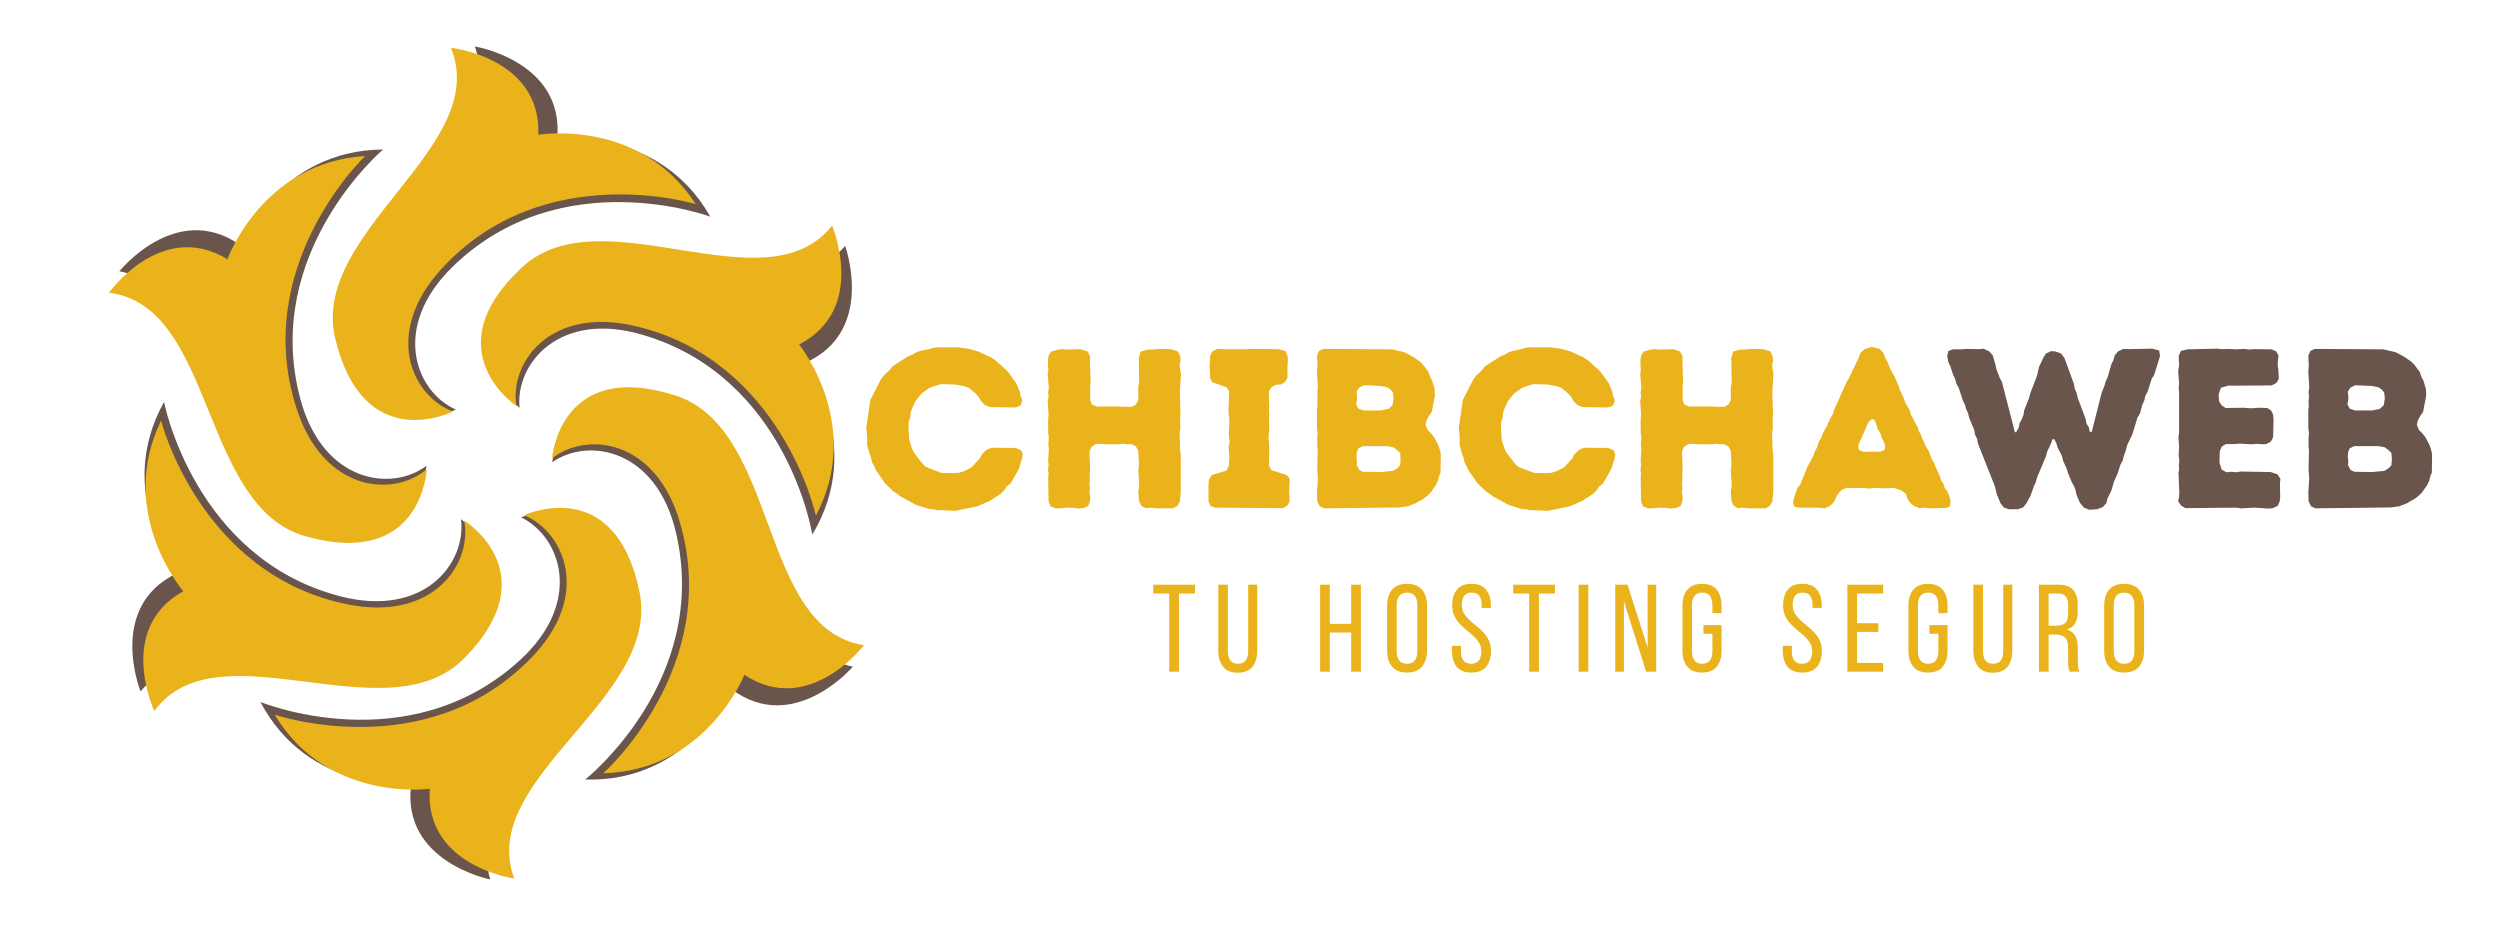 <svg xmlns="http://www.w3.org/2000/svg" xmlns:xlink="http://www.w3.org/1999/xlink" width="1080" zoomAndPan="magnify" viewBox="0 0 810 300" height="400" preserveAspectRatio="xMidYMid meet" version="1.2"><defs><clipPath id="80fc6b23b5"><path d="M 110 15.055 L 231 15.055 L 231 135 L 110 135 Z M 110 15.055 "/></clipPath><clipPath id="df185a4a9d"><path d="M 88 164 L 208 164 L 208 285 L 88 285 Z M 88 164 "/></clipPath><clipPath id="e2c35e3280"><path d="M 15 23.059 L 284.859 7.477 L 300.441 277.336 L 30.582 292.918 Z M 15 23.059 "/></clipPath><clipPath id="96d46315ec"><path d="M 15 23.059 L 284.859 7.477 L 300.441 277.336 L 30.582 292.918 Z M 15 23.059 "/></clipPath><clipPath id="15e99a3415"><path d="M 178 125 L 280 125 L 280 251 L 178 251 Z M 178 125 "/></clipPath><clipPath id="69c4e391e9"><path d="M 15 23.059 L 284.859 7.477 L 300.441 277.336 L 30.582 292.918 Z M 15 23.059 "/></clipPath><clipPath id="145717ee0d"><path d="M 15 23.059 L 284.859 7.477 L 300.441 277.336 L 30.582 292.918 Z M 15 23.059 "/></clipPath><clipPath id="facc27c34b"><path d="M 155 73 L 273 73 L 273 168 L 155 168 Z M 155 73 "/></clipPath><clipPath id="b096117d5c"><path d="M 15 23.059 L 284.859 7.477 L 300.441 277.336 L 30.582 292.918 Z M 15 23.059 "/></clipPath><clipPath id="4d3e1481d8"><path d="M 15 23.059 L 284.859 7.477 L 300.441 277.336 L 30.582 292.918 Z M 15 23.059 "/></clipPath><clipPath id="e7feb5915a"><path d="M 107 15 L 226 15 L 226 137 L 107 137 Z M 107 15 "/></clipPath><clipPath id="21977d0414"><path d="M 15 23.059 L 284.859 7.477 L 300.441 277.336 L 30.582 292.918 Z M 15 23.059 "/></clipPath><clipPath id="49f28cf9b8"><path d="M 15 23.059 L 284.859 7.477 L 300.441 277.336 L 30.582 292.918 Z M 15 23.059 "/></clipPath><clipPath id="7afc9cf794"><path d="M 35 50 L 139 50 L 139 176 L 35 176 Z M 35 50 "/></clipPath><clipPath id="ccf0163f1b"><path d="M 15 23.059 L 284.859 7.477 L 300.441 277.336 L 30.582 292.918 Z M 15 23.059 "/></clipPath><clipPath id="200577470a"><path d="M 15 23.059 L 284.859 7.477 L 300.441 277.336 L 30.582 292.918 Z M 15 23.059 "/></clipPath><clipPath id="e5aad1026f"><path d="M 46 136 L 163 136 L 163 231 L 46 231 Z M 46 136 "/></clipPath><clipPath id="b3700bce95"><path d="M 15 23.059 L 284.859 7.477 L 300.441 277.336 L 30.582 292.918 Z M 15 23.059 "/></clipPath><clipPath id="ae62006798"><path d="M 15 23.059 L 284.859 7.477 L 300.441 277.336 L 30.582 292.918 Z M 15 23.059 "/></clipPath></defs><g id="80b81332a0"><path style=" stroke:none;fill-rule:evenodd;fill:#69554c;fill-opacity:1;" d="M 84.391 227.453 C 84.391 227.453 132.121 246.973 168.27 214.055 C 189.207 195.07 181.734 173.863 168.809 167.602 C 168.809 167.602 198.902 155.621 204.691 194.398 C 209.941 229.605 148.547 251.688 158.844 284.941 C 158.844 284.941 130.031 279.289 133.195 254.312 C 133.129 254.379 99.871 257.004 84.391 227.453 Z M 84.391 227.453 "/><path style=" stroke:none;fill-rule:evenodd;fill:#69554c;fill-opacity:1;" d="M 189.609 252.562 C 189.609 252.562 230.004 220.586 219.098 172.922 C 212.836 145.453 190.688 141.551 178.906 149.762 C 178.906 149.762 183.215 117.652 219.84 131.656 C 253.16 144.379 242.254 208.668 276.32 216.008 C 276.32 216.008 257.199 238.355 237.07 223.344 C 237.07 223.344 223.07 253.641 189.609 252.562 Z M 189.609 252.562 "/><path style=" stroke:none;fill-rule:evenodd;fill:#69554c;fill-opacity:1;" d="M 263.191 173.191 C 263.191 173.191 255.113 122.297 208.258 108.496 C 181.195 100.484 166.926 117.855 168.336 132.125 C 168.336 132.125 142.488 112.535 172.645 87.492 C 199.977 64.738 250.738 105.734 273.828 79.684 C 273.828 79.684 283.859 107.285 260.973 117.516 C 260.973 117.586 280.492 144.578 263.191 173.191 Z M 263.191 173.191 "/><g clip-rule="nonzero" clip-path="url(#80fc6b23b5)"><path style=" stroke:none;fill-rule:evenodd;fill:#69554c;fill-opacity:1;" d="M 230.137 70.191 C 230.137 70.191 181.801 52.285 146.797 86.281 C 126.531 105.938 134.609 126.941 147.738 132.73 C 147.738 132.73 118.051 145.656 111.047 107.082 C 104.586 72.008 165.242 47.977 153.863 15.055 C 153.863 15.055 182.879 19.836 180.523 44.812 C 180.457 44.812 213.645 41.109 230.137 70.191 Z M 230.137 70.191 "/></g><path style=" stroke:none;fill-rule:evenodd;fill:#69554c;fill-opacity:1;" d="M 124.109 48.445 C 124.109 48.445 84.793 81.77 97.246 129.027 C 104.449 156.293 126.734 159.523 138.18 150.906 C 138.18 150.906 134.879 183.156 97.785 170.363 C 64.125 158.785 72.879 94.09 38.68 87.895 C 38.68 87.895 56.988 65.008 77.656 79.277 C 77.59 79.277 90.648 48.582 124.109 48.445 Z M 124.109 48.445 "/><path style=" stroke:none;fill-rule:evenodd;fill:#69554c;fill-opacity:1;" d="M 53.152 130.242 C 53.152 130.242 62.914 180.867 110.172 193.184 C 137.504 200.254 151.172 182.414 149.352 168.211 C 149.352 168.211 175.809 186.855 146.527 212.977 C 119.867 236.539 67.828 197.156 45.547 224.02 C 45.547 224.02 34.57 196.754 57.125 185.848 C 57.191 185.781 36.859 159.391 53.152 130.242 Z M 53.152 130.242 "/><g clip-rule="nonzero" clip-path="url(#df185a4a9d)"><g clip-rule="nonzero" clip-path="url(#e2c35e3280)"><g clip-rule="nonzero" clip-path="url(#96d46315ec)"><path style=" stroke:none;fill-rule:evenodd;fill:#eab31b;fill-opacity:1;" d="M 88.977 231.539 C 88.977 231.539 137.754 248.277 171.945 213.328 C 191.754 193.168 183.07 172.426 169.805 166.922 C 169.805 166.922 199.156 153.223 207.172 191.602 C 214.445 226.449 154.422 252.035 166.621 284.641 C 166.621 284.641 137.531 280.656 139.25 255.539 C 139.188 255.609 106.137 260.148 88.977 231.539 Z M 88.977 231.539 "/></g></g></g><g clip-rule="nonzero" clip-path="url(#15e99a3415)"><g clip-rule="nonzero" clip-path="url(#69c4e391e9)"><g clip-rule="nonzero" clip-path="url(#145717ee0d)"><path style=" stroke:none;fill-rule:evenodd;fill:#eab31b;fill-opacity:1;" d="M 195.469 250.539 C 195.469 250.539 233.953 216.289 220.316 169.332 C 212.484 142.273 190.145 139.652 178.859 148.531 C 178.859 148.531 181.309 116.223 218.676 128.09 C 252.68 138.871 245.496 203.684 279.926 209.047 C 279.926 209.047 262.129 232.461 241.168 218.637 C 241.168 218.637 228.934 249.688 195.469 250.539 Z M 195.469 250.539 "/></g></g></g><g clip-rule="nonzero" clip-path="url(#facc27c34b)"><g clip-rule="nonzero" clip-path="url(#b096117d5c)"><g clip-rule="nonzero" clip-path="url(#4d3e1481d8)"><path style=" stroke:none;fill-rule:evenodd;fill:#eab31b;fill-opacity:1;" d="M 264.355 167.059 C 264.355 167.059 253.355 116.715 205.781 105.641 C 178.301 99.199 165.055 117.363 167.289 131.531 C 167.289 131.531 140.352 113.465 169.016 86.723 C 194.992 62.43 248.031 100.434 269.582 73.094 C 269.582 73.094 281.188 100.07 258.926 111.605 C 258.93 111.672 279.977 137.5 264.355 167.059 Z M 264.355 167.059 "/></g></g></g><g clip-rule="nonzero" clip-path="url(#e7feb5915a)"><g clip-rule="nonzero" clip-path="url(#21977d0414)"><g clip-rule="nonzero" clip-path="url(#49f28cf9b8)"><path style=" stroke:none;fill-rule:evenodd;fill:#eab31b;fill-opacity:1;" d="M 225.418 66.137 C 225.418 66.137 176.129 51.047 143.141 87.004 C 124.043 107.797 133.32 128.301 146.758 133.324 C 146.758 133.324 117.863 147.938 108.652 109.832 C 100.176 75.188 159.348 47.699 146.09 15.488 C 146.09 15.488 175.332 18.59 174.422 43.66 C 174.352 43.664 207.273 38.051 225.418 66.137 Z M 225.418 66.137 "/></g></g></g><g clip-rule="nonzero" clip-path="url(#7afc9cf794)"><g clip-rule="nonzero" clip-path="url(#ccf0163f1b)"><g clip-rule="nonzero" clip-path="url(#200577470a)"><path style=" stroke:none;fill-rule:evenodd;fill:#eab31b;fill-opacity:1;" d="M 118.309 50.539 C 118.309 50.539 80.98 86.074 96.137 132.539 C 104.902 159.34 127.336 161.281 138.262 152.02 C 138.262 152.02 136.828 184.402 99.059 173.773 C 64.789 164.152 69.793 99.062 35.297 94.848 C 35.297 94.848 52.258 70.941 73.711 84 C 73.645 84.004 84.914 52.602 118.309 50.539 Z M 118.309 50.539 "/></g></g></g><g clip-rule="nonzero" clip-path="url(#e5aad1026f)"><g clip-rule="nonzero" clip-path="url(#b3700bce95)"><g clip-rule="nonzero" clip-path="url(#ae62006798)"><path style=" stroke:none;fill-rule:evenodd;fill:#eab31b;fill-opacity:1;" d="M 52.188 136.289 C 52.188 136.289 64.852 186.266 112.742 195.844 C 140.434 201.324 153.051 182.727 150.418 168.648 C 150.418 168.648 177.906 185.738 150.176 213.504 C 124.918 238.566 70.695 202.25 50 230.348 C 50 230.348 37.473 203.762 59.359 191.574 C 59.422 191.504 37.602 166.328 52.188 136.289 Z M 52.188 136.289 "/></g></g></g><g style="fill:#eab31b;fill-opacity:1;"><g transform="translate(373.116, 217.627)"><path style="stroke:none" d="M 5.719 0 L 5.719 -25.328 L 0.531 -25.328 L 0.531 -28.188 L 14.047 -28.188 L 14.047 -25.328 L 8.859 -25.328 L 8.859 0 Z M 5.719 0 "/></g></g><g style="fill:#eab31b;fill-opacity:1;"><g transform="translate(393.251, 217.627)"><path style="stroke:none" d="M 4.594 -6.641 C 4.594 -5.359 4.852 -4.359 5.375 -3.641 C 5.895 -2.93 6.734 -2.578 7.891 -2.578 C 9.016 -2.578 9.836 -2.93 10.359 -3.641 C 10.891 -4.359 11.156 -5.359 11.156 -6.641 L 11.156 -28.188 L 14.094 -28.188 L 14.094 -6.812 C 14.094 -4.656 13.582 -2.926 12.562 -1.625 C 11.539 -0.32 9.941 0.328 7.766 0.328 C 5.617 0.328 4.035 -0.32 3.016 -1.625 C 1.992 -2.926 1.484 -4.656 1.484 -6.812 L 1.484 -28.188 L 4.594 -28.188 Z M 4.594 -6.641 "/></g></g><g style="fill:#eab31b;fill-opacity:1;"><g transform="translate(414.352, 217.627)"><path style="stroke:none" d=""/></g></g><g style="fill:#eab31b;fill-opacity:1;"><g transform="translate(426.112, 217.627)"><path style="stroke:none" d="M 4.75 -12.688 L 4.75 0 L 1.609 0 L 1.609 -28.188 L 4.75 -28.188 L 4.75 -15.5 L 11.672 -15.5 L 11.672 -28.188 L 14.812 -28.188 L 14.812 0 L 11.672 0 L 11.672 -12.688 Z M 4.75 -12.688 "/></g></g><g style="fill:#eab31b;fill-opacity:1;"><g transform="translate(448.059, 217.627)"><path style="stroke:none" d="M 1.375 -21.375 C 1.375 -23.551 1.898 -25.273 2.953 -26.547 C 4.016 -27.828 5.633 -28.469 7.812 -28.469 C 9.988 -28.469 11.613 -27.828 12.688 -26.547 C 13.758 -25.273 14.297 -23.551 14.297 -21.375 L 14.297 -6.812 C 14.297 -4.656 13.758 -2.93 12.688 -1.641 C 11.613 -0.359 9.988 0.281 7.812 0.281 C 5.633 0.281 4.016 -0.359 2.953 -1.641 C 1.898 -2.93 1.375 -4.656 1.375 -6.812 Z M 4.469 -6.641 C 4.469 -5.359 4.742 -4.359 5.297 -3.641 C 5.848 -2.93 6.688 -2.578 7.812 -2.578 C 8.969 -2.578 9.812 -2.93 10.344 -3.641 C 10.883 -4.359 11.156 -5.359 11.156 -6.641 L 11.156 -21.547 C 11.156 -22.828 10.883 -23.82 10.344 -24.531 C 9.812 -25.25 8.969 -25.609 7.812 -25.609 C 6.688 -25.609 5.848 -25.25 5.297 -24.531 C 4.742 -23.82 4.469 -22.828 4.469 -21.547 Z M 4.469 -6.641 "/></g></g><g style="fill:#eab31b;fill-opacity:1;"><g transform="translate(469.241, 217.627)"><path style="stroke:none" d="M 7.531 -28.469 C 9.676 -28.469 11.258 -27.828 12.281 -26.547 C 13.301 -25.273 13.812 -23.566 13.812 -21.422 L 13.812 -20.656 L 10.828 -20.656 L 10.828 -21.578 C 10.828 -22.867 10.57 -23.863 10.062 -24.562 C 9.551 -25.258 8.734 -25.609 7.609 -25.609 C 6.484 -25.609 5.664 -25.258 5.156 -24.562 C 4.645 -23.863 4.391 -22.883 4.391 -21.625 C 4.391 -20.57 4.625 -19.656 5.094 -18.875 C 5.562 -18.102 6.145 -17.391 6.844 -16.734 C 7.539 -16.078 8.297 -15.43 9.109 -14.797 C 9.93 -14.16 10.691 -13.469 11.391 -12.719 C 12.086 -11.969 12.672 -11.113 13.141 -10.156 C 13.609 -9.207 13.844 -8.078 13.844 -6.766 C 13.844 -4.617 13.328 -2.906 12.297 -1.625 C 11.266 -0.352 9.66 0.281 7.484 0.281 C 5.316 0.281 3.723 -0.352 2.703 -1.625 C 1.68 -2.906 1.172 -4.617 1.172 -6.766 L 1.172 -8.375 L 4.109 -8.375 L 4.109 -6.609 C 4.109 -5.316 4.375 -4.32 4.906 -3.625 C 5.445 -2.926 6.281 -2.578 7.406 -2.578 C 8.531 -2.578 9.359 -2.926 9.891 -3.625 C 10.43 -4.32 10.703 -5.316 10.703 -6.609 C 10.703 -7.648 10.469 -8.551 10 -9.312 C 9.531 -10.082 8.945 -10.797 8.25 -11.453 C 7.551 -12.109 6.801 -12.75 6 -13.375 C 5.195 -14.008 4.445 -14.703 3.75 -15.453 C 3.051 -16.211 2.461 -17.066 1.984 -18.016 C 1.516 -18.973 1.281 -20.109 1.281 -21.422 C 1.281 -23.598 1.789 -25.316 2.812 -26.578 C 3.832 -27.836 5.406 -28.469 7.531 -28.469 Z M 7.531 -28.469 "/></g></g><g style="fill:#eab31b;fill-opacity:1;"><g transform="translate(489.739, 217.627)"><path style="stroke:none" d="M 5.719 0 L 5.719 -25.328 L 0.531 -25.328 L 0.531 -28.188 L 14.047 -28.188 L 14.047 -25.328 L 8.859 -25.328 L 8.859 0 Z M 5.719 0 "/></g></g><g style="fill:#eab31b;fill-opacity:1;"><g transform="translate(509.874, 217.627)"><path style="stroke:none" d="M 4.75 -28.188 L 4.75 0 L 1.609 0 L 1.609 -28.188 Z M 4.75 -28.188 "/></g></g><g style="fill:#eab31b;fill-opacity:1;"><g transform="translate(521.755, 217.627)"><path style="stroke:none" d="M 4.391 0 L 1.578 0 L 1.578 -28.188 L 5.562 -28.188 L 12.078 -7.812 L 12.078 -28.188 L 14.859 -28.188 L 14.859 0 L 11.594 0 L 4.391 -22.797 Z M 4.391 0 "/></g></g><g style="fill:#eab31b;fill-opacity:1;"><g transform="translate(543.742, 217.627)"><path style="stroke:none" d="M 7.688 -28.469 C 9.863 -28.469 11.469 -27.82 12.5 -26.531 C 13.531 -25.25 14.047 -23.531 14.047 -21.375 L 14.047 -18.969 L 11.078 -18.969 L 11.078 -21.547 C 11.078 -22.828 10.812 -23.82 10.281 -24.531 C 9.758 -25.25 8.922 -25.609 7.766 -25.609 C 6.641 -25.609 5.805 -25.25 5.266 -24.531 C 4.734 -23.82 4.469 -22.828 4.469 -21.547 L 4.469 -6.641 C 4.469 -5.359 4.734 -4.359 5.266 -3.641 C 5.805 -2.93 6.641 -2.578 7.766 -2.578 C 8.922 -2.578 9.758 -2.93 10.281 -3.641 C 10.812 -4.359 11.078 -5.359 11.078 -6.641 L 11.078 -12.281 L 8.172 -12.281 L 8.172 -15.094 L 14.047 -15.094 L 14.047 -6.812 C 14.047 -4.656 13.531 -2.93 12.5 -1.641 C 11.469 -0.359 9.863 0.281 7.688 0.281 C 5.539 0.281 3.953 -0.359 2.922 -1.641 C 1.891 -2.93 1.375 -4.656 1.375 -6.812 L 1.375 -21.375 C 1.375 -22.445 1.5 -23.422 1.75 -24.297 C 2.008 -25.172 2.398 -25.914 2.922 -26.531 C 3.441 -27.156 4.098 -27.633 4.891 -27.969 C 5.68 -28.301 6.613 -28.469 7.688 -28.469 Z M 7.688 -28.469 "/></g></g><g style="fill:#eab31b;fill-opacity:1;"><g transform="translate(564.683, 217.627)"><path style="stroke:none" d=""/></g></g><g style="fill:#eab31b;fill-opacity:1;"><g transform="translate(576.442, 217.627)"><path style="stroke:none" d="M 7.531 -28.469 C 9.676 -28.469 11.258 -27.828 12.281 -26.547 C 13.301 -25.273 13.812 -23.566 13.812 -21.422 L 13.812 -20.656 L 10.828 -20.656 L 10.828 -21.578 C 10.828 -22.867 10.57 -23.863 10.062 -24.562 C 9.551 -25.258 8.734 -25.609 7.609 -25.609 C 6.484 -25.609 5.664 -25.258 5.156 -24.562 C 4.645 -23.863 4.391 -22.883 4.391 -21.625 C 4.391 -20.57 4.625 -19.656 5.094 -18.875 C 5.562 -18.102 6.145 -17.391 6.844 -16.734 C 7.539 -16.078 8.297 -15.43 9.109 -14.797 C 9.93 -14.16 10.691 -13.469 11.391 -12.719 C 12.086 -11.969 12.672 -11.113 13.141 -10.156 C 13.609 -9.207 13.844 -8.078 13.844 -6.766 C 13.844 -4.617 13.328 -2.906 12.297 -1.625 C 11.266 -0.352 9.66 0.281 7.484 0.281 C 5.316 0.281 3.723 -0.352 2.703 -1.625 C 1.68 -2.906 1.172 -4.617 1.172 -6.766 L 1.172 -8.375 L 4.109 -8.375 L 4.109 -6.609 C 4.109 -5.316 4.375 -4.32 4.906 -3.625 C 5.445 -2.926 6.281 -2.578 7.406 -2.578 C 8.531 -2.578 9.359 -2.926 9.891 -3.625 C 10.43 -4.32 10.703 -5.316 10.703 -6.609 C 10.703 -7.648 10.469 -8.551 10 -9.312 C 9.531 -10.082 8.945 -10.797 8.25 -11.453 C 7.551 -12.109 6.801 -12.75 6 -13.375 C 5.195 -14.008 4.445 -14.703 3.75 -15.453 C 3.051 -16.211 2.461 -17.066 1.984 -18.016 C 1.516 -18.973 1.281 -20.109 1.281 -21.422 C 1.281 -23.598 1.789 -25.316 2.812 -26.578 C 3.832 -27.836 5.406 -28.469 7.531 -28.469 Z M 7.531 -28.469 "/></g></g><g style="fill:#eab31b;fill-opacity:1;"><g transform="translate(596.94, 217.627)"><path style="stroke:none" d="M 11.641 -15.703 L 11.641 -12.891 L 4.75 -12.891 L 4.75 -2.859 L 13.203 -2.859 L 13.203 0 L 1.609 0 L 1.609 -28.188 L 13.203 -28.188 L 13.203 -25.328 L 4.75 -25.328 L 4.75 -15.703 Z M 11.641 -15.703 "/></g></g><g style="fill:#eab31b;fill-opacity:1;"><g transform="translate(616.954, 217.627)"><path style="stroke:none" d="M 7.688 -28.469 C 9.863 -28.469 11.469 -27.82 12.5 -26.531 C 13.531 -25.25 14.047 -23.531 14.047 -21.375 L 14.047 -18.969 L 11.078 -18.969 L 11.078 -21.547 C 11.078 -22.828 10.812 -23.82 10.281 -24.531 C 9.758 -25.25 8.922 -25.609 7.766 -25.609 C 6.641 -25.609 5.805 -25.25 5.266 -24.531 C 4.734 -23.82 4.469 -22.828 4.469 -21.547 L 4.469 -6.641 C 4.469 -5.359 4.734 -4.359 5.266 -3.641 C 5.805 -2.93 6.641 -2.578 7.766 -2.578 C 8.922 -2.578 9.758 -2.93 10.281 -3.641 C 10.812 -4.359 11.078 -5.359 11.078 -6.641 L 11.078 -12.281 L 8.172 -12.281 L 8.172 -15.094 L 14.047 -15.094 L 14.047 -6.812 C 14.047 -4.656 13.531 -2.93 12.5 -1.641 C 11.469 -0.359 9.863 0.281 7.688 0.281 C 5.539 0.281 3.953 -0.359 2.922 -1.641 C 1.891 -2.93 1.375 -4.656 1.375 -6.812 L 1.375 -21.375 C 1.375 -22.445 1.5 -23.422 1.75 -24.297 C 2.008 -25.172 2.398 -25.914 2.922 -26.531 C 3.441 -27.156 4.098 -27.633 4.891 -27.969 C 5.68 -28.301 6.613 -28.469 7.688 -28.469 Z M 7.688 -28.469 "/></g></g><g style="fill:#eab31b;fill-opacity:1;"><g transform="translate(637.895, 217.627)"><path style="stroke:none" d="M 4.594 -6.641 C 4.594 -5.359 4.852 -4.359 5.375 -3.641 C 5.895 -2.93 6.734 -2.578 7.891 -2.578 C 9.016 -2.578 9.836 -2.93 10.359 -3.641 C 10.891 -4.359 11.156 -5.359 11.156 -6.641 L 11.156 -28.188 L 14.094 -28.188 L 14.094 -6.812 C 14.094 -4.656 13.582 -2.926 12.562 -1.625 C 11.539 -0.32 9.941 0.328 7.766 0.328 C 5.617 0.328 4.035 -0.32 3.016 -1.625 C 1.992 -2.926 1.484 -4.656 1.484 -6.812 L 1.484 -28.188 L 4.594 -28.188 Z M 4.594 -6.641 "/></g></g><g style="fill:#eab31b;fill-opacity:1;"><g transform="translate(658.996, 217.627)"><path style="stroke:none" d="M 7.891 -28.188 C 10.117 -28.188 11.723 -27.633 12.703 -26.531 C 13.68 -25.438 14.172 -23.844 14.172 -21.75 L 14.172 -19.453 C 14.172 -17.891 13.891 -16.625 13.328 -15.656 C 12.766 -14.695 11.879 -14.031 10.672 -13.656 C 11.961 -13.281 12.875 -12.586 13.406 -11.578 C 13.945 -10.566 14.219 -9.297 14.219 -7.766 L 14.219 -3.375 C 14.219 -2.758 14.242 -2.16 14.297 -1.578 C 14.348 -1.004 14.508 -0.477 14.781 0 L 11.594 0 C 11.406 -0.406 11.27 -0.844 11.188 -1.312 C 11.113 -1.781 11.078 -2.484 11.078 -3.422 L 11.078 -7.859 C 11.078 -9.441 10.719 -10.535 10 -11.141 C 9.289 -11.742 8.281 -12.047 6.969 -12.047 L 4.75 -12.047 L 4.75 0 L 1.609 0 L 1.609 -28.188 Z M 7.094 -14.891 C 8.352 -14.891 9.332 -15.148 10.031 -15.672 C 10.727 -16.203 11.078 -17.234 11.078 -18.766 L 11.078 -21.469 C 11.078 -22.75 10.828 -23.711 10.328 -24.359 C 9.828 -25.004 8.988 -25.328 7.812 -25.328 L 4.75 -25.328 L 4.75 -14.891 Z M 7.094 -14.891 "/></g></g><g style="fill:#eab31b;fill-opacity:1;"><g transform="translate(680.38, 217.627)"><path style="stroke:none" d="M 1.375 -21.375 C 1.375 -23.551 1.898 -25.273 2.953 -26.547 C 4.016 -27.828 5.633 -28.469 7.812 -28.469 C 9.988 -28.469 11.613 -27.828 12.688 -26.547 C 13.758 -25.273 14.297 -23.551 14.297 -21.375 L 14.297 -6.812 C 14.297 -4.656 13.758 -2.93 12.688 -1.641 C 11.613 -0.359 9.988 0.281 7.812 0.281 C 5.633 0.281 4.016 -0.359 2.953 -1.641 C 1.898 -2.93 1.375 -4.656 1.375 -6.812 Z M 4.469 -6.641 C 4.469 -5.359 4.742 -4.359 5.297 -3.641 C 5.848 -2.93 6.688 -2.578 7.812 -2.578 C 8.969 -2.578 9.812 -2.93 10.344 -3.641 C 10.883 -4.359 11.156 -5.359 11.156 -6.641 L 11.156 -21.547 C 11.156 -22.828 10.883 -23.82 10.344 -24.531 C 9.812 -25.25 8.969 -25.609 7.812 -25.609 C 6.688 -25.609 5.848 -25.25 5.297 -24.531 C 4.742 -23.82 4.469 -22.828 4.469 -21.547 Z M 4.469 -6.641 "/></g></g><g style="fill:#eab31b;fill-opacity:1;"><g transform="translate(278.01, 164.56)"><path style="stroke:none" d="M 27.078 0.734 L 25.688 0.734 L 24.359 0.438 L 22.812 0.297 L 21.266 -0.219 L 20.172 -0.516 L 18.688 -1.031 L 13.688 -3.75 L 12.578 -4.641 L 11.328 -5.453 L 8.688 -8.016 L 5.734 -12.297 L 5.219 -13.547 L 4.484 -14.859 L 4.266 -16.188 L 3.688 -17.594 L 2.938 -20.453 L 2.938 -23.406 L 2.656 -25.766 L 3.969 -34.953 L 7.359 -41.578 L 8.25 -42.828 L 10.234 -44.672 L 11.109 -45.844 L 16.266 -49.156 L 17.594 -49.672 L 18.688 -50.344 L 20.094 -50.859 L 22.969 -51.438 L 24.359 -51.891 L 25.609 -52.031 L 32.312 -52.031 L 35.984 -51.516 L 38.859 -50.703 L 43.047 -48.797 L 44.672 -47.688 L 48.5 -44.234 L 51.219 -40.484 L 52.406 -37.688 L 52.625 -36.359 L 53.203 -34.891 L 52.766 -33.344 L 51.594 -32.672 L 50.125 -32.531 L 42.688 -32.672 L 41.062 -33.344 L 39.734 -34.734 L 39.078 -35.984 L 37.969 -37.172 L 35.844 -38.938 L 34.297 -39.453 L 31.5 -39.969 L 26.938 -40.109 L 24.359 -39.375 L 22.969 -38.781 L 20.531 -37.016 L 18.688 -34.734 L 17.438 -32.094 L 17 -30.766 L 16.922 -29.297 L 16.406 -27.969 L 16.344 -25.609 L 16.562 -22.156 L 17.438 -19.281 L 18.031 -18.031 L 20.75 -14.5 L 21.703 -13.469 L 23.109 -12.812 L 27.078 -11.328 L 31.203 -11.266 L 32.75 -11.406 L 34.219 -11.844 L 36.719 -13.094 L 39.516 -16.109 L 40.109 -17.375 L 41.578 -18.766 L 43.203 -19.5 L 51.078 -19.422 L 52.906 -18.625 L 53.359 -17.297 L 53.141 -15.891 L 52.625 -14.422 L 52.25 -13.031 L 51.594 -11.703 L 49.375 -7.875 L 48.125 -6.922 L 47.328 -5.672 L 46.359 -4.703 L 45.109 -3.828 L 43.781 -3.016 L 42.688 -2.281 L 38.641 -0.516 L 31.5 0.953 Z M 27.078 0.734 "/></g></g><g style="fill:#eab31b;fill-opacity:1;"><g transform="translate(334.151, 164.56)"><path style="stroke:none" d="M 5.594 -2.062 L 5.453 -9.562 L 5.594 -11.047 L 5.375 -12.359 L 5.594 -13.828 L 5.453 -15.453 L 5.672 -18.906 L 5.516 -20.609 L 5.672 -22.891 L 5.453 -24.281 L 5.453 -28.547 L 5.594 -30.094 L 5.297 -34.594 L 5.594 -36.062 L 5.453 -37.312 L 5.672 -38.938 L 5.297 -43.344 L 5.516 -44.75 L 5.375 -46.359 L 5.375 -47.766 L 5.594 -49.375 L 6.406 -50.625 L 8.688 -51.297 L 10.078 -51.438 L 11.547 -51.297 L 15.891 -51.438 L 18.172 -50.703 L 19.062 -49.156 L 18.984 -47.906 L 19.203 -40.625 L 19.062 -39.297 L 19.062 -34.891 L 19.656 -33.484 L 21.188 -32.828 L 28.328 -32.891 L 29.656 -32.75 L 32.609 -32.75 L 33.859 -33.484 L 34.656 -34.953 L 34.656 -39.219 L 34.953 -40.484 L 34.812 -48.5 L 35.406 -50.625 L 37.609 -51.297 L 39.078 -51.297 L 41.438 -51.516 L 45.188 -51.438 L 47.469 -50.703 L 48.203 -49.234 L 48.344 -47.766 L 48.062 -46.297 L 48.203 -44.891 L 48.5 -43.5 L 48.125 -37.391 L 48.344 -30.172 L 48.203 -28.547 L 48.281 -25.766 L 48.062 -24.219 L 48.062 -22.734 L 48.203 -21.188 L 48.125 -19.719 L 48.422 -16.922 L 48.422 -5.078 L 48.125 -2.062 L 47.328 -0.656 L 45.844 0.141 L 40.766 0.141 L 38.562 -0.078 L 37.094 0.078 L 35.625 -0.656 L 34.891 -2.203 L 34.656 -5.078 L 34.953 -7.281 L 34.656 -12.516 L 34.891 -13.906 L 34.656 -18.406 L 33.922 -19.875 L 32.609 -20.609 L 31.203 -20.609 L 29.734 -20.75 L 28.266 -20.609 L 23.922 -20.609 L 22.594 -20.75 L 21.047 -20.75 L 19.578 -19.875 L 18.844 -18.328 L 19.062 -12.516 L 18.906 -10.969 L 18.984 -9.344 L 18.844 -7.953 L 18.984 -6.469 L 18.844 -5.156 L 19.062 -3.531 L 18.984 -2.062 L 18.406 -0.594 L 16.781 0.078 L 15.234 0.219 L 13.688 0 L 11.547 -0.078 L 9.266 0.141 L 7.875 0.141 L 6.188 -0.516 Z M 5.594 -2.062 "/></g></g><g style="fill:#eab31b;fill-opacity:1;"><g transform="translate(388.011, 164.56)"><path style="stroke:none" d="M 3.531 -2.141 L 3.531 -7.797 L 3.688 -9.203 L 4.562 -10.594 L 9.422 -12.141 L 10.156 -13.766 L 10.297 -16.625 L 10.016 -19.797 L 10.375 -21.266 L 10.078 -24.141 L 10.234 -25.609 L 10.297 -28.625 L 10.078 -30.328 L 10.016 -31.578 L 10.234 -37.828 L 9.266 -39.156 L 4.781 -40.703 L 4.047 -42.094 L 4.047 -43.5 L 3.906 -44.969 L 3.906 -46.578 L 4.047 -47.844 L 4.047 -49.234 L 4.859 -50.781 L 6.469 -51.516 L 9.344 -51.375 L 10.75 -51.438 L 15.234 -51.375 L 16.859 -51.516 L 26.203 -51.438 L 28.547 -50.781 L 29.141 -49.312 L 29.297 -47.844 L 29.141 -46.516 L 29.141 -42.172 L 28.328 -40.766 L 26.938 -39.969 L 25.312 -39.891 L 23.922 -39.078 L 23.109 -37.75 L 23.109 -34.656 L 23.25 -33.125 L 23.109 -31.641 L 23.25 -30.25 L 23.109 -27.969 L 23.25 -25.766 L 22.969 -22.672 L 23.25 -19.719 L 23.109 -13.688 L 23.922 -12.219 L 28.844 -10.672 L 29.875 -9.422 L 29.656 -4.938 L 29.812 -3.609 L 29.812 -1.984 L 29 -0.656 L 27.594 0.078 L 5.734 -0.078 L 4.266 -0.594 Z M 3.531 -2.141 "/></g></g><g style="fill:#eab31b;fill-opacity:1;"><g transform="translate(421.416, 164.56)"><path style="stroke:none" d="M 5.375 -2.203 L 5.297 -5 L 5.594 -9.422 L 5.375 -12.438 L 5.516 -18.469 L 5.375 -19.875 L 5.375 -22.812 L 5.516 -24.219 L 5.297 -25.766 L 5.297 -31.641 L 5.453 -33.047 L 5.375 -34.594 L 5.516 -35.984 L 5.375 -37.531 L 5.594 -39.078 L 5.297 -44.016 L 5.453 -46.141 L 5.297 -49.312 L 5.969 -50.859 L 7.438 -51.516 L 29.578 -51.375 L 33.703 -50.406 L 36.422 -48.938 L 38.641 -47.391 L 39.672 -46.359 L 41.438 -44.016 L 41.875 -42.609 L 42.609 -41.219 L 43.422 -38.484 L 43.5 -36.359 L 42.469 -31.062 L 41.578 -29.812 L 40.766 -28.328 L 40.484 -26.859 L 41.141 -25.25 L 42.25 -24.141 L 43.266 -22.891 L 44.594 -20.312 L 45.109 -18.766 L 45.406 -17.375 L 45.328 -11.484 L 44.75 -10.016 L 44.453 -8.75 L 43.781 -7.359 L 42.094 -4.938 L 40.922 -3.828 L 39.969 -3.094 L 37.172 -1.469 L 34.734 -0.516 L 31.938 -0.141 L 7.578 0.141 L 6.188 -0.516 Z M 20.453 -31.578 L 25.984 -31.578 L 28.484 -32.094 L 29.734 -33.266 L 30.094 -35.469 L 29.875 -37.453 L 28.922 -38.484 L 28.047 -39.078 L 25.766 -39.516 L 20.453 -39.734 L 18.906 -38.938 L 18.109 -37.688 L 18.25 -36.281 L 18.25 -34.891 L 17.953 -33.625 L 18.688 -32.156 Z M 20.234 -11.703 L 25.984 -11.625 L 29.953 -12 L 31.281 -12.812 L 32.234 -13.828 L 32.375 -15.75 L 32.234 -17.812 L 31.125 -18.844 L 30.031 -19.656 L 27.969 -20.016 L 20.172 -20.016 L 18.688 -19.281 L 18.172 -17.953 L 18.109 -16.484 L 18.25 -15.094 L 18.172 -13.828 L 18.984 -12.297 Z M 20.234 -11.703 "/></g></g><g style="fill:#eab31b;fill-opacity:1;"><g transform="translate(469.978, 164.56)"><path style="stroke:none" d="M 27.078 0.734 L 25.688 0.734 L 24.359 0.438 L 22.812 0.297 L 21.266 -0.219 L 20.172 -0.516 L 18.688 -1.031 L 13.688 -3.75 L 12.578 -4.641 L 11.328 -5.453 L 8.688 -8.016 L 5.734 -12.297 L 5.219 -13.547 L 4.484 -14.859 L 4.266 -16.188 L 3.688 -17.594 L 2.938 -20.453 L 2.938 -23.406 L 2.656 -25.766 L 3.969 -34.953 L 7.359 -41.578 L 8.25 -42.828 L 10.234 -44.672 L 11.109 -45.844 L 16.266 -49.156 L 17.594 -49.672 L 18.688 -50.344 L 20.094 -50.859 L 22.969 -51.438 L 24.359 -51.891 L 25.609 -52.031 L 32.312 -52.031 L 35.984 -51.516 L 38.859 -50.703 L 43.047 -48.797 L 44.672 -47.688 L 48.5 -44.234 L 51.219 -40.484 L 52.406 -37.688 L 52.625 -36.359 L 53.203 -34.891 L 52.766 -33.344 L 51.594 -32.672 L 50.125 -32.531 L 42.688 -32.672 L 41.062 -33.344 L 39.734 -34.734 L 39.078 -35.984 L 37.969 -37.172 L 35.844 -38.938 L 34.297 -39.453 L 31.5 -39.969 L 26.938 -40.109 L 24.359 -39.375 L 22.969 -38.781 L 20.531 -37.016 L 18.688 -34.734 L 17.438 -32.094 L 17 -30.766 L 16.922 -29.297 L 16.406 -27.969 L 16.344 -25.609 L 16.562 -22.156 L 17.438 -19.281 L 18.031 -18.031 L 20.75 -14.5 L 21.703 -13.469 L 23.109 -12.812 L 27.078 -11.328 L 31.203 -11.266 L 32.75 -11.406 L 34.219 -11.844 L 36.719 -13.094 L 39.516 -16.109 L 40.109 -17.375 L 41.578 -18.766 L 43.203 -19.5 L 51.078 -19.422 L 52.906 -18.625 L 53.359 -17.297 L 53.141 -15.891 L 52.625 -14.422 L 52.25 -13.031 L 51.594 -11.703 L 49.375 -7.875 L 48.125 -6.922 L 47.328 -5.672 L 46.359 -4.703 L 45.109 -3.828 L 43.781 -3.016 L 42.688 -2.281 L 38.641 -0.516 L 31.5 0.953 Z M 27.078 0.734 "/></g></g><g style="fill:#eab31b;fill-opacity:1;"><g transform="translate(526.119, 164.56)"><path style="stroke:none" d="M 5.594 -2.062 L 5.453 -9.562 L 5.594 -11.047 L 5.375 -12.359 L 5.594 -13.828 L 5.453 -15.453 L 5.672 -18.906 L 5.516 -20.609 L 5.672 -22.891 L 5.453 -24.281 L 5.453 -28.547 L 5.594 -30.094 L 5.297 -34.594 L 5.594 -36.062 L 5.453 -37.312 L 5.672 -38.938 L 5.297 -43.344 L 5.516 -44.75 L 5.375 -46.359 L 5.375 -47.766 L 5.594 -49.375 L 6.406 -50.625 L 8.688 -51.297 L 10.078 -51.438 L 11.547 -51.297 L 15.891 -51.438 L 18.172 -50.703 L 19.062 -49.156 L 18.984 -47.906 L 19.203 -40.625 L 19.062 -39.297 L 19.062 -34.891 L 19.656 -33.484 L 21.188 -32.828 L 28.328 -32.891 L 29.656 -32.75 L 32.609 -32.75 L 33.859 -33.484 L 34.656 -34.953 L 34.656 -39.219 L 34.953 -40.484 L 34.812 -48.5 L 35.406 -50.625 L 37.609 -51.297 L 39.078 -51.297 L 41.438 -51.516 L 45.188 -51.438 L 47.469 -50.703 L 48.203 -49.234 L 48.344 -47.766 L 48.062 -46.297 L 48.203 -44.891 L 48.5 -43.5 L 48.125 -37.391 L 48.344 -30.172 L 48.203 -28.547 L 48.281 -25.766 L 48.062 -24.219 L 48.062 -22.734 L 48.203 -21.188 L 48.125 -19.719 L 48.422 -16.922 L 48.422 -5.078 L 48.125 -2.062 L 47.328 -0.656 L 45.844 0.141 L 40.766 0.141 L 38.562 -0.078 L 37.094 0.078 L 35.625 -0.656 L 34.891 -2.203 L 34.656 -5.078 L 34.953 -7.281 L 34.656 -12.516 L 34.891 -13.906 L 34.656 -18.406 L 33.922 -19.875 L 32.609 -20.609 L 31.203 -20.609 L 29.734 -20.75 L 28.266 -20.609 L 23.922 -20.609 L 22.594 -20.75 L 21.047 -20.75 L 19.578 -19.875 L 18.844 -18.328 L 19.062 -12.516 L 18.906 -10.969 L 18.984 -9.344 L 18.844 -7.953 L 18.984 -6.469 L 18.844 -5.156 L 19.062 -3.531 L 18.984 -2.062 L 18.406 -0.594 L 16.781 0.078 L 15.234 0.219 L 13.688 0 L 11.547 -0.078 L 9.266 0.141 L 7.875 0.141 L 6.188 -0.516 Z M 5.594 -2.062 "/></g></g><g style="fill:#eab31b;fill-opacity:1;"><g transform="translate(579.979, 164.56)"><path style="stroke:none" d="M 0.953 -1.984 L 1.844 -5.078 L 2.5 -6.547 L 3.391 -7.734 L 5.516 -13.094 L 7.578 -16.922 L 8.094 -18.406 L 8.75 -19.578 L 9.203 -21.125 L 10.234 -23.031 L 10.75 -24.438 L 11.844 -26.344 L 13.031 -29 L 13.828 -30.328 L 14.203 -31.578 L 18.328 -40.844 L 19.141 -42.172 L 22.297 -48.797 L 22.734 -50.125 L 24.141 -51.438 L 26.5 -52.172 L 29 -51.516 L 30.328 -50.125 L 30.766 -48.719 L 31.422 -47.609 L 32.609 -44.812 L 34.078 -42.094 L 35.172 -39.516 L 35.547 -38.344 L 36.875 -35.547 L 37.312 -34.141 L 38.781 -31.578 L 39.156 -30.172 L 39.891 -28.922 L 40.484 -27.672 L 41.281 -26.344 L 41.734 -24.875 L 42.391 -23.766 L 42.906 -22.297 L 43.562 -21.047 L 44.156 -19.578 L 44.969 -18.406 L 46 -15.672 L 46.734 -14.422 L 47.25 -13.031 L 48.5 -10.375 L 48.938 -8.984 L 49.672 -7.875 L 50.125 -6.406 L 51.078 -5.156 L 51.594 -3.828 L 52.031 -1.984 L 51.734 -0.438 L 50.406 0 L 45.844 0.141 L 43.266 -0.078 L 41.953 0.078 L 40.031 -0.656 L 38.781 -1.844 L 37.969 -3.172 L 37.609 -4.484 L 36.062 -5.672 L 33.625 -6.469 L 30.172 -6.328 L 28.625 -6.469 L 27.297 -6.469 L 25.609 -6.25 L 24.062 -6.469 L 19.938 -6.406 L 18.469 -6.547 L 16.703 -5.812 L 15.453 -4.422 L 14.203 -1.906 L 12.875 -0.594 L 11.188 0.141 L 9.266 -0.078 L 2.797 -0.078 L 1.328 -0.438 Z M 23.703 -18.172 L 29.438 -18.25 L 30.688 -18.844 L 30.828 -20.172 L 30.328 -21.484 L 29.578 -22.969 L 29.297 -24.141 L 28.484 -25.391 L 27.531 -28.266 L 26.641 -28.844 L 25.688 -28.109 L 25.016 -26.938 L 22.078 -20.234 L 22.297 -18.766 Z M 23.703 -18.172 "/></g></g><g style="fill:#69554c;fill-opacity:1;"><g transform="translate(630.238, 164.56)"><path style="stroke:none" d="M 17.953 -1.469 L 16.781 -4.266 L 16.047 -7.141 L 10.594 -20.906 L 10.375 -22.297 L 9.641 -23.844 L 9.422 -25.25 L 7.734 -29.297 L 7.438 -30.609 L 6.766 -32.094 L 6.406 -33.406 L 5.734 -34.812 L 4.344 -39 L 3.609 -40.25 L 3.234 -41.797 L 2.578 -43.125 L 1.688 -45.844 L 1.031 -47.25 L 0.656 -49.156 L 1.031 -50.859 L 2.578 -51.375 L 5.375 -51.375 L 6.547 -51.516 L 11.188 -51.438 L 12.438 -51.594 L 14.281 -50.703 L 15.453 -49.375 L 15.828 -47.906 L 16.266 -46.578 L 16.562 -45.047 L 17.656 -42.172 L 18.406 -40.766 L 22.594 -24.5 L 23.031 -24.578 L 23.844 -26.047 L 24.062 -27.297 L 24.875 -28.844 L 25.391 -30.25 L 25.609 -31.641 L 27.234 -35.766 L 27.672 -37.391 L 29.734 -42.766 L 30.391 -45.625 L 31.719 -48.5 L 32.609 -49.969 L 34.219 -50.781 L 35.625 -50.703 L 37.531 -50.047 L 38.641 -48.578 L 41.734 -40.109 L 41.953 -38.641 L 42.609 -37.172 L 42.906 -35.766 L 45.547 -28.703 L 45.781 -27.297 L 46.578 -26.047 L 46.812 -24.734 L 47.469 -24.578 L 50.703 -37.312 L 51.594 -39.516 L 51.953 -40.844 L 52.625 -42.312 L 53.875 -46.656 L 54.531 -47.906 L 54.906 -49.375 L 56 -50.703 L 57.703 -51.516 L 59.016 -51.438 L 67.047 -51.594 L 69.328 -51 L 69.625 -49.234 L 67.703 -43.047 L 66.891 -41.797 L 65.578 -37.609 L 64.844 -36.281 L 64.547 -34.891 L 63.875 -33.406 L 63.141 -30.688 L 62.328 -29.297 L 60.641 -23.844 L 59.016 -20.453 L 58.438 -18.328 L 57.844 -16.781 L 57.547 -15.375 L 56.812 -14.062 L 55.859 -11.109 L 54.688 -8.531 L 53.875 -5.672 L 52.547 -2.938 L 52.25 -1.547 L 51 -0.219 L 49.156 0.438 L 46.656 0.594 L 44.969 -0.078 L 43.641 -1.688 L 42.531 -4.344 L 42.25 -5.734 L 41.734 -7.062 L 40.922 -8.531 L 39.812 -11.266 L 39.375 -12.656 L 38.188 -15.312 L 37.828 -16.781 L 37.172 -18.172 L 36.422 -19.578 L 36.062 -20.828 L 35.328 -22.297 L 34.734 -22.219 L 34.297 -20.906 L 32.969 -18.031 L 32.672 -16.781 L 29.734 -9.781 L 29.359 -8.312 L 28.781 -7.141 L 27.75 -4.188 L 26.422 -1.625 L 25.25 -0.141 L 23.547 0.438 L 20.688 0.438 L 19.062 -0.078 Z M 17.953 -1.469 "/></g></g><g style="fill:#69554c;fill-opacity:1;"><g transform="translate(700.433, 164.56)"><path style="stroke:none" d="M 5.297 -2.141 L 5.594 -3.609 L 5.672 -5.078 L 5.516 -7.953 L 5.516 -9.422 L 5.375 -11.109 L 5.594 -12.438 L 5.516 -13.828 L 5.672 -15.453 L 5.453 -17 L 5.594 -19.938 L 5.375 -22.812 L 5.594 -24.359 L 5.594 -37.531 L 5.453 -38.859 L 5.594 -40.406 L 5.297 -44.156 L 5.594 -46.297 L 5.453 -49.234 L 6.188 -50.859 L 8.312 -51.375 L 17.953 -51.594 L 19.281 -51.438 L 22.156 -51.516 L 23.625 -51.375 L 26.859 -51.516 L 28.328 -51.297 L 29.656 -51.438 L 35.547 -51.375 L 37.094 -50.703 L 37.828 -49.234 L 37.609 -47.844 L 37.531 -46.219 L 37.75 -44.812 L 37.906 -41.797 L 37.094 -40.484 L 35.547 -39.672 L 21.422 -39.594 L 19.141 -38.938 L 18.406 -36.797 L 18.547 -34.516 L 19.422 -33.188 L 20.688 -32.375 L 26.5 -32.453 L 28.188 -32.312 L 29.734 -32.312 L 31.203 -32.453 L 34.141 -32.375 L 35.406 -31.578 L 36.062 -30.172 L 36.203 -28.703 L 36.062 -22.891 L 35.328 -21.484 L 33.859 -20.688 L 32.531 -20.609 L 30.984 -20.75 L 29 -20.609 L 25.094 -20.828 L 23.625 -20.688 L 20.75 -20.688 L 19.422 -19.875 L 18.766 -18.328 L 18.688 -14.719 L 19.359 -12.438 L 20.906 -11.547 L 22.516 -11.703 L 24.141 -11.547 L 25.531 -11.781 L 35.25 -11.625 L 37.453 -10.891 L 38.422 -9.422 L 38.266 -8.016 L 38.344 -3.453 L 38.188 -2.062 L 37.531 -0.656 L 35.984 0.078 L 34.594 0.219 L 30.094 -0.078 L 25.609 0.141 L 24.281 -0.078 L 7.656 0.078 L 6.25 -0.734 Z M 5.297 -2.141 "/></g></g><g style="fill:#69554c;fill-opacity:1;"><g transform="translate(742.594, 164.56)"><path style="stroke:none" d="M 5.375 -2.203 L 5.297 -5 L 5.594 -9.422 L 5.375 -12.438 L 5.516 -18.469 L 5.375 -19.875 L 5.375 -22.812 L 5.516 -24.219 L 5.297 -25.766 L 5.297 -31.641 L 5.453 -33.047 L 5.375 -34.594 L 5.516 -35.984 L 5.375 -37.531 L 5.594 -39.078 L 5.297 -44.016 L 5.453 -46.141 L 5.297 -49.312 L 5.969 -50.859 L 7.438 -51.516 L 29.578 -51.375 L 33.703 -50.406 L 36.422 -48.938 L 38.641 -47.391 L 39.672 -46.359 L 41.438 -44.016 L 41.875 -42.609 L 42.609 -41.219 L 43.422 -38.484 L 43.5 -36.359 L 42.469 -31.062 L 41.578 -29.812 L 40.766 -28.328 L 40.484 -26.859 L 41.141 -25.25 L 42.25 -24.141 L 43.266 -22.891 L 44.594 -20.312 L 45.109 -18.766 L 45.406 -17.375 L 45.328 -11.484 L 44.75 -10.016 L 44.453 -8.75 L 43.781 -7.359 L 42.094 -4.938 L 40.922 -3.828 L 39.969 -3.094 L 37.172 -1.469 L 34.734 -0.516 L 31.938 -0.141 L 7.578 0.141 L 6.188 -0.516 Z M 20.453 -31.578 L 25.984 -31.578 L 28.484 -32.094 L 29.734 -33.266 L 30.094 -35.469 L 29.875 -37.453 L 28.922 -38.484 L 28.047 -39.078 L 25.766 -39.516 L 20.453 -39.734 L 18.906 -38.938 L 18.109 -37.688 L 18.25 -36.281 L 18.25 -34.891 L 17.953 -33.625 L 18.688 -32.156 Z M 20.234 -11.703 L 25.984 -11.625 L 29.953 -12 L 31.281 -12.812 L 32.234 -13.828 L 32.375 -15.75 L 32.234 -17.812 L 31.125 -18.844 L 30.031 -19.656 L 27.969 -20.016 L 20.172 -20.016 L 18.688 -19.281 L 18.172 -17.953 L 18.109 -16.484 L 18.25 -15.094 L 18.172 -13.828 L 18.984 -12.297 Z M 20.234 -11.703 "/></g></g></g></svg>